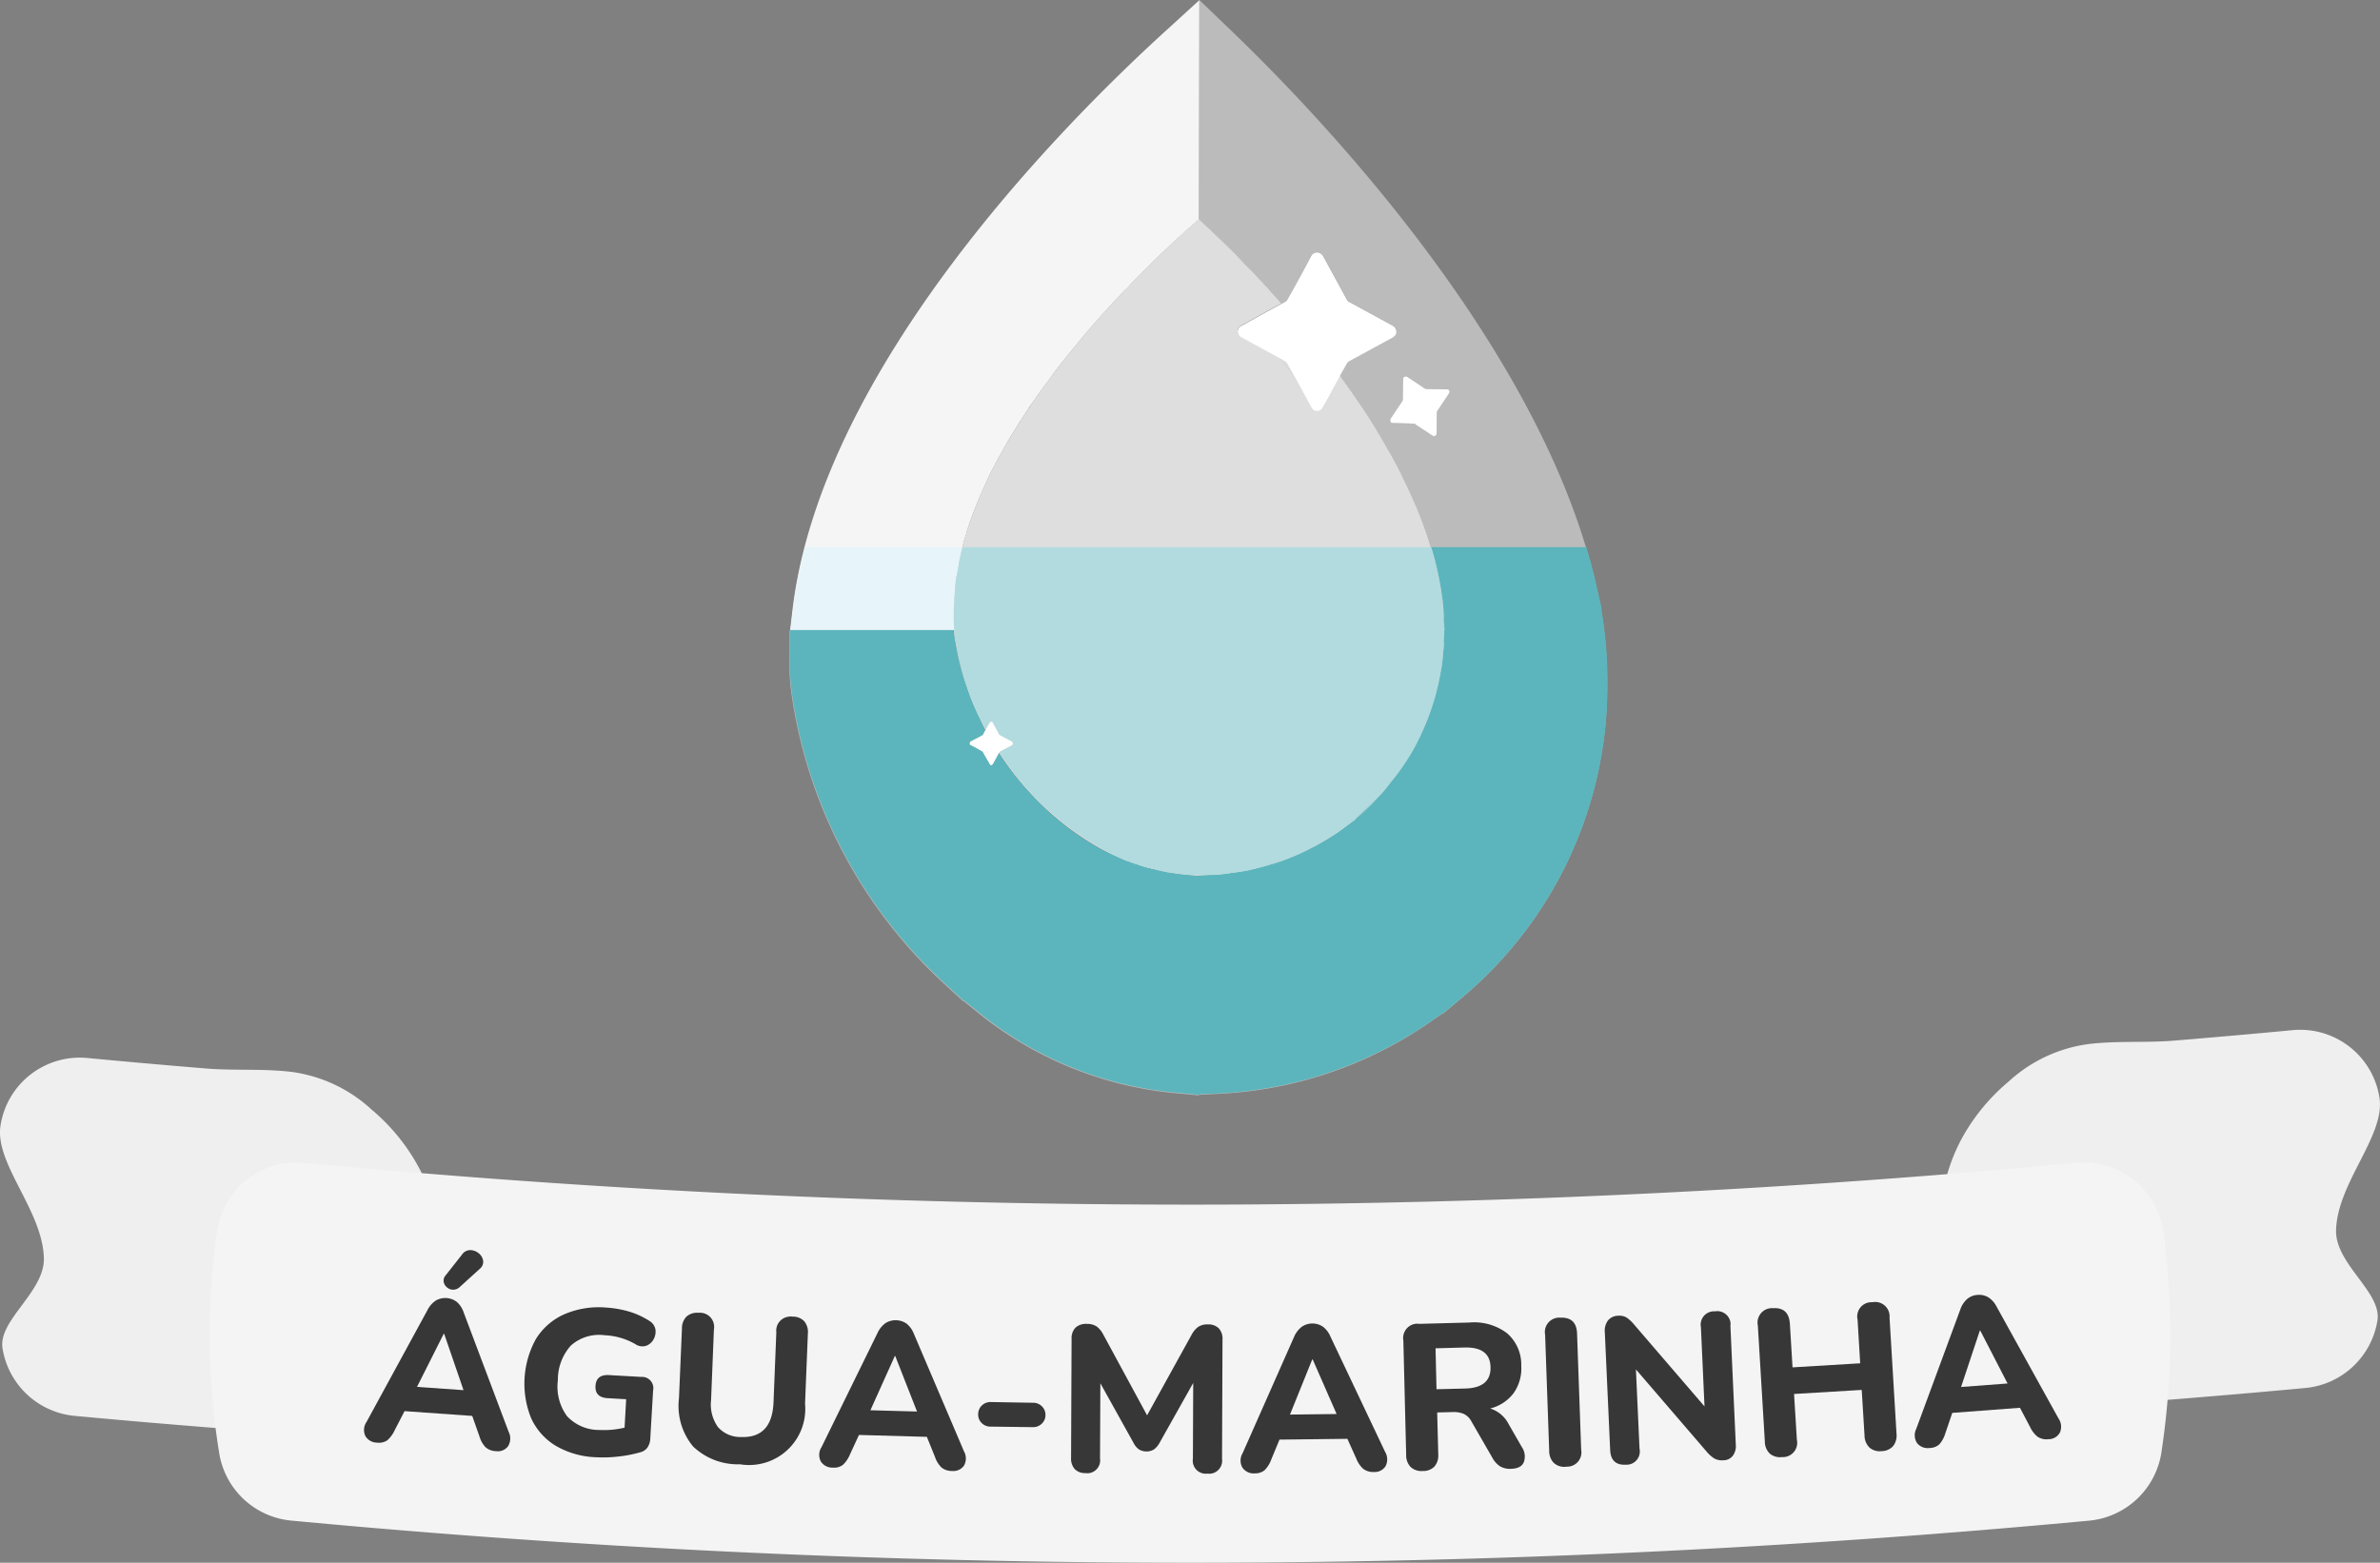 <svg xmlns="http://www.w3.org/2000/svg" width="84.412" height="55.432" viewBox="0 0 84.412 55.432">
  <rect x="0" y="0" width="84.412" height="55.432" fill="#808080" stroke="none"/>
  <g id="Grupo_1774" data-name="Grupo 1774" transform="translate(-138 -435.893)">
    <g id="Grupo_1522" data-name="Grupo 1522" transform="translate(68.369 -957.016)">
      <g id="Grupo_1375" data-name="Grupo 1375">
        <g id="Caminho_260-13" data-name="Caminho 260-13">
          <path id="Caminho_2195" data-name="Caminho 2195" d="M138.444,1436.4v6.708q2.355-.129,4.645-.289,2.632-.183,5.189-.4c1.051-.087,2.088-.18,3.118-.276a2.861,2.861,0,0,0,2.556-2.392c.165-1.005-1.509-2.01-1.467-3.216.054-1.684,1.735-3.326,1.542-4.67a2.845,2.845,0,0,0-3.093-2.414q-2.055.194-4.162.368c-1.025.087-2.059,0-3.08.126a5.2,5.2,0,0,0-2.82,1.328,7.036,7.036,0,0,0-1.72,2.129,6.418,6.418,0,0,0-.367.867A6.487,6.487,0,0,0,138.444,1436.4Z" fill="#efefef"/>
        </g>
        <g id="Caminho_260-14" data-name="Caminho 260-14">
          <path id="Caminho_2196" data-name="Caminho 2196" d="M85.231,1437.389v6.708q-2.355-.129-4.645-.289-2.635-.183-5.189-.4c-1.052-.087-2.088-.18-3.119-.276a2.861,2.861,0,0,1-2.557-2.392c-.165-1.005,1.509-2.011,1.466-3.216-.053-1.685-1.735-3.325-1.541-4.671a2.844,2.844,0,0,1,3.094-2.414q2.052.194,4.162.368c1.025.087,2.057,0,3.079.125a5.192,5.192,0,0,1,2.821,1.328,7.06,7.06,0,0,1,1.72,2.129,6.3,6.3,0,0,1,.368.867A6.551,6.551,0,0,1,85.231,1437.389Z" fill="#efefef"/>
        </g>
        <path id="Caminho_261-6" data-name="Caminho 261-6" d="M146.29,1444.43a2.865,2.865,0,0,1-2.568,2.419c-9.623.9-20.146,1.479-31.451,1.492-11.635.015-22.446-.568-32.307-1.494a2.86,2.86,0,0,1-2.558-2.391,26.021,26.021,0,0,1-.073-7.886,2.846,2.846,0,0,1,3.094-2.415c9.665.915,20.265,1.492,31.672,1.484,11.212-.008,21.64-.581,31.165-1.482a2.86,2.86,0,0,1,3.1,2.485,27.484,27.484,0,0,1,.228,4.479A28,28,0,0,1,146.29,1444.43Z" fill="#f4f4f4"/>
        <g id="Grupo_1374" data-name="Grupo 1374">
          <g id="Grupo_1373" data-name="Grupo 1373">
            <path id="Caminho_2197" data-name="Caminho 2197" d="M83.013,1444.081a.485.485,0,0,1-.425-.236.506.506,0,0,1,.044-.5l2.159-3.963a.888.888,0,0,1,.3-.343.675.675,0,0,1,.745.053.863.863,0,0,1,.244.381l1.593,4.229a.517.517,0,0,1-.024.509.452.452,0,0,1-.427.172.572.572,0,0,1-.375-.144.954.954,0,0,1-.212-.382l-.256-.724-2.4-.169-.351.679a1.073,1.073,0,0,1-.258.353A.508.508,0,0,1,83.013,1444.081Zm2.356-3.861-.948,1.884,1.65.116-.687-2Zm.573-1.663a.346.346,0,0,1-.243.1.34.34,0,0,1-.217-.084.333.333,0,0,1-.115-.195.277.277,0,0,1,.067-.227l.581-.737a.355.355,0,0,1,.294-.162.472.472,0,0,1,.3.112.419.419,0,0,1,.157.261.315.315,0,0,1-.116.289Z" fill="#373737"/>
            <path id="Caminho_2198" data-name="Caminho 2198" d="M90.789,1444.6a3.039,3.039,0,0,1-1.454-.411,2.226,2.226,0,0,1-.865-.972,3.272,3.272,0,0,1,.165-2.806,2.257,2.257,0,0,1,.992-.875,3.081,3.081,0,0,1,1.5-.246,3.734,3.734,0,0,1,.785.133,2.824,2.824,0,0,1,.743.335.447.447,0,0,1,.221.3.545.545,0,0,1-.061.352.492.492,0,0,1-.26.234.44.44,0,0,1-.387-.055,2.37,2.37,0,0,0-1.091-.317,1.5,1.5,0,0,0-1.2.367,1.815,1.815,0,0,0-.46,1.232,1.766,1.766,0,0,0,.326,1.272,1.547,1.547,0,0,0,1.156.489,3.127,3.127,0,0,0,.884-.082l.056-1.008-.658-.038c-.3-.018-.445-.161-.429-.435s.176-.4.477-.384l1.147.065a.4.4,0,0,1,.427.371.393.393,0,0,1-.008.108l-.1,1.7a.611.611,0,0,1-.094.316.439.439,0,0,1-.256.177,4.521,4.521,0,0,1-.748.148A4.6,4.6,0,0,1,90.789,1444.6Z" fill="#373737"/>
            <path id="Caminho_2199" data-name="Caminho 2199" d="M95.858,1444.85a2.3,2.3,0,0,1-1.646-.634,2.25,2.25,0,0,1-.5-1.7l.106-2.486a.585.585,0,0,1,.163-.422.572.572,0,0,1,.431-.132.5.5,0,0,1,.546.459.512.512,0,0,1-.007.141l-.1,2.493a1.374,1.374,0,0,0,.244.96,1.057,1.057,0,0,0,.813.353q1.1.045,1.157-1.219l.1-2.493a.5.5,0,0,1,.445-.558.489.489,0,0,1,.143,0,.541.541,0,0,1,.406.168.6.6,0,0,1,.125.434l-.1,2.486a1.992,1.992,0,0,1-2.326,2.146Z" fill="#373737"/>
            <path id="Caminho_2200" data-name="Caminho 2200" d="M99.178,1444.967a.483.483,0,0,1-.434-.217.5.5,0,0,1,.022-.505l1.987-4.051a.905.905,0,0,1,.288-.355.68.68,0,0,1,.746.023.87.87,0,0,1,.261.369l1.772,4.157a.514.514,0,0,1,0,.509.455.455,0,0,1-.42.189.573.573,0,0,1-.381-.127.947.947,0,0,1-.227-.372l-.288-.711-2.408-.067-.32.693a1.08,1.08,0,0,1-.244.363A.5.5,0,0,1,99.178,1444.967Zm2.19-3.958-.866,1.924,1.653.045-.772-1.969Z" fill="#373737"/>
            <path id="Caminho_2201" data-name="Caminho 2201" d="M104.756,1443.513a.436.436,0,0,1-.309-.129.413.413,0,0,1-.123-.311.423.423,0,0,1,.133-.312.438.438,0,0,1,.313-.12l1.508.026a.428.428,0,0,1,.309.129.42.42,0,0,1,.124.316.415.415,0,0,1-.134.3.437.437,0,0,1-.313.12Z" fill="#373737"/>
            <path id="Caminho_2202" data-name="Caminho 2202" d="M108.131,1445.162a.508.508,0,0,1-.381-.141.551.551,0,0,1-.131-.389l.018-4.238a.53.53,0,0,1,.14-.392.55.55,0,0,1,.4-.133.62.62,0,0,1,.346.089.835.835,0,0,1,.237.287l1.555,2.868,1.577-2.855a.821.821,0,0,1,.239-.285.6.6,0,0,1,.342-.086.521.521,0,0,1,.383.138.532.532,0,0,1,.134.392l-.017,4.238a.463.463,0,0,1-.388.525.491.491,0,0,1-.127,0,.462.462,0,0,1-.518-.53l.011-2.686-1.21,2.153a.714.714,0,0,1-.186.208.527.527,0,0,1-.523,0,.609.609,0,0,1-.183-.208l-1.191-2.142-.012,2.664a.46.46,0,0,1-.384.524A.48.48,0,0,1,108.131,1445.162Z" fill="#373737"/>
            <path id="Caminho_2203" data-name="Caminho 2203" d="M114.141,1445.171a.482.482,0,0,1-.442-.2.5.5,0,0,1,0-.506l1.826-4.127a.9.9,0,0,1,.274-.365.669.669,0,0,1,.747-.008.848.848,0,0,1,.274.358l1.936,4.084a.519.519,0,0,1,.017.509.452.452,0,0,1-.411.206.574.574,0,0,1-.385-.114.981.981,0,0,1-.243-.362l-.315-.7-2.408.028-.292.706a1.04,1.04,0,0,1-.229.372A.51.51,0,0,1,114.141,1445.171Zm2.032-4.042-.79,1.957,1.654-.02-.849-1.937Z" fill="#373737"/>
            <path id="Caminho_2204" data-name="Caminho 2204" d="M120.09,1445.087a.558.558,0,0,1-.429-.143.6.6,0,0,1-.157-.428l-.1-4.059a.509.509,0,0,1,.416-.589.483.483,0,0,1,.147,0l1.777-.047a1.933,1.933,0,0,1,1.342.383,1.473,1.473,0,0,1,.5,1.152,1.521,1.521,0,0,1-.271.969,1.487,1.487,0,0,1-.832.545,1.1,1.1,0,0,1,.651.546l.476.829a.585.585,0,0,1,.071.515c-.059.16-.211.242-.454.25a.7.7,0,0,1-.4-.093.831.831,0,0,1-.271-.309l-.736-1.276a.6.6,0,0,0-.278-.272.926.926,0,0,0-.382-.063l-.556.014.038,1.479a.611.611,0,0,1-.131.435A.545.545,0,0,1,120.09,1445.087Zm.49-2.9,1.016-.025c.61-.016.909-.267.9-.755s-.324-.717-.932-.7l-1.018.028Z" fill="#373737"/>
            <path id="Caminho_2205" data-name="Caminho 2205" d="M125.168,1444.938a.558.558,0,0,1-.43-.139.6.6,0,0,1-.161-.427l-.145-4.117a.512.512,0,0,1,.407-.6.524.524,0,0,1,.143-.007c.375-.012.57.175.583.566l.146,4.118a.507.507,0,0,1-.543.6Z" fill="#373737"/>
            <path id="Caminho_2206" data-name="Caminho 2206" d="M127.289,1444.864c-.35.017-.534-.158-.55-.524l-.189-4.167a.611.611,0,0,1,.115-.43.474.474,0,0,1,.355-.163.515.515,0,0,1,.3.063,1.291,1.291,0,0,1,.26.24l2.505,2.913-.127-2.808a.473.473,0,0,1,.372-.556.459.459,0,0,1,.128-.008.472.472,0,0,1,.546.384.494.494,0,0,1,0,.133l.191,4.218a.572.572,0,0,1-.107.39.423.423,0,0,1-.33.158.579.579,0,0,1-.329-.066,1.212,1.212,0,0,1-.271-.244l-2.505-2.913.127,2.808A.471.471,0,0,1,127.289,1444.864Z" fill="#373737"/>
            <path id="Caminho_2207" data-name="Caminho 2207" d="M132.83,1444.594a.561.561,0,0,1-.433-.127.6.6,0,0,1-.172-.423l-.248-4.114a.512.512,0,0,1,.393-.608.525.525,0,0,1,.143-.01q.561-.035.6.551l.094,1.548,2.4-.144-.093-1.548a.507.507,0,0,1,.382-.607.546.546,0,0,1,.145-.011.511.511,0,0,1,.6.405.534.534,0,0,1,.007.144l.247,4.114a.612.612,0,0,1-.12.44.559.559,0,0,1-.415.179.55.55,0,0,1-.426-.129.6.6,0,0,1-.173-.422l-.1-1.621-2.4.144.1,1.621a.509.509,0,0,1-.385.607A.548.548,0,0,1,132.83,1444.594Z" fill="#373737"/>
            <path id="Caminho_2208" data-name="Caminho 2208" d="M138.078,1444.27a.486.486,0,0,1-.454-.172.508.508,0,0,1-.031-.5l1.563-4.234a.872.872,0,0,1,.25-.382.621.621,0,0,1,.363-.141.635.635,0,0,1,.381.085.853.853,0,0,1,.3.341l2.189,3.954a.515.515,0,0,1,.049.506.456.456,0,0,1-.4.232.571.571,0,0,1-.392-.089.969.969,0,0,1-.265-.347l-.358-.678-2.4.181-.246.723a1.057,1.057,0,0,1-.206.385A.508.508,0,0,1,138.078,1444.27Zm1.772-4.163-.665,2,1.649-.124-.97-1.88Z" fill="#373737"/>
          </g>
        </g>
      </g>
    </g>
    <g id="Grupo_1773" data-name="Grupo 1773">
      <g id="Grupo_1002" data-name="Grupo 1002" transform="translate(68.369 -957.016)">
        <g id="Grupo_996" data-name="Grupo 996">
          <path id="Caminho_1791" data-name="Caminho 1791" d="M103.541,1415.8a7.283,7.283,0,0,0,.362,1.438A9.761,9.761,0,0,1,103.541,1415.8Z" fill="#bbb"/>
        </g>
        <g id="Grupo_997-2" data-name="Grupo 997-2">
          <path id="Caminho_1792" data-name="Caminho 1792" d="M111.715,1401.077c-.434.394-1.076.984-1.811,1.739a3.958,3.958,0,0,0-.279.3c.745-.776,1.511-1.521,2.318-2.225l.218-.2v-.011Zm-2.38,2.329c-.2.207-.393.424-.59.64l-.465.527c-.363.425-.735.88-1.1,1.344a3.672,3.672,0,0,0-.256.352c.186-.248.384-.5.576-.745.673-.839,1.376-1.645,2.122-2.411a3.625,3.625,0,0,0-.29.293Zm-3.57,4.533-.031.064c.042-.064.072-.124.114-.176A.477.477,0,0,0,105.765,1407.939Zm-.8,1.366c-.113.217-.227.448-.331.672.135-.279.28-.559.435-.848a1.45,1.45,0,0,0-.1.176Zm.528-.932c-.145.248-.29.507-.424.756.155-.28.32-.57.5-.859a.7.7,0,0,0-.072.1Z" fill="#f5f5f5"/>
          <path id="Caminho_1793-2" data-name="Caminho 1793-2" d="M112.171,1392.912l-.01,7.772-.448.393c-.435.394-1.077.984-1.811,1.739a3.763,3.763,0,0,0-.279.3,3.611,3.611,0,0,0-.29.29c-.2.207-.394.424-.59.64l-.466.528c-.362.424-.735.879-1.1,1.343a3.994,3.994,0,0,0-.256.352q-.072.09-.135.186c-.059.07-.114.143-.166.218-.1.134-.2.269-.29.414a4.234,4.234,0,0,0-.29.424c-.072.1-.134.207-.2.311a.489.489,0,0,0-.083.114l-.031.064c-.02.01-.02.03-.031.051-.048.07-.093.143-.135.217a.811.811,0,0,0-.072.1c-.145.248-.29.507-.424.756a1.6,1.6,0,0,0-.1.176c-.113.227-.237.448-.331.672-.01.01-.01.021-.02.042-.021.051-.052.1-.073.155a15.5,15.5,0,0,0-.576,1.459c-.01.021-.01.041-.021.064a.909.909,0,0,0-.041.155l-.031.094a2.647,2.647,0,0,0-.083.289,2.1,2.1,0,0,0-.072.269c0,.021-.011.042-.011.064-.031.135-.064.256-.083.384a6.03,6.03,0,0,0-.1.611c0,.031-.011.064-.011.093v.052a3.469,3.469,0,0,0-.041.548c0,.064-.01.124-.01.186s-.011.135-.011.2v.64H97.654l.082-.714c1.014-8.638,9.676-17.335,13.36-20.669Z" fill="#f5f5f5"/>
        </g>
        <g id="Grupo_998" data-name="Grupo 998">
          <path id="Caminho_1794" data-name="Caminho 1794" d="M110.485,1423.744a5.548,5.548,0,0,0,1.1.2A7.721,7.721,0,0,1,110.485,1423.744Z" fill="#bbb"/>
        </g>
        <g id="Grupo_999" data-name="Grupo 999">
          <path id="Caminho_1795-2" data-name="Caminho 1795-2" d="M114.728,1403.292c.124.124.238.256.352.393h.01C114.976,1403.55,114.851,1403.416,114.728,1403.292Zm2.432,2.949v.021c.342.465.662.92.963,1.376q-.468-.729-.963-1.4Z" fill="#bbb"/>
          <path id="Caminho_1796-2" data-name="Caminho 1796-2" d="M126.494,1415.044l-.083-.548h.01l-.175-.786c-1.884-8.373-9.708-16.61-12.99-19.756l-1.088-1.045-.011,7.772v.01l.207.2.228.207c.176.176.4.384.652.631l.256.256c.186.2.372.394.569.59l.456.486a1.956,1.956,0,0,1,.2.228c.124.124.249.256.363.393l.114-.064a.2.2,0,0,0,.092-.093l.2-.352.331-.6.32-.6a.231.231,0,0,1,.311-.083.255.255,0,0,1,.093.083l.849,1.552a.191.191,0,0,0,.093.093l1.552.849a.247.247,0,0,1,.093.31.4.4,0,0,1-.093.094l-.931.506-.569.311-.052.031a.2.2,0,0,0-.093.093l-.238.425q.5.667.963,1.4c.133.206.266.424.4.652.114.186.217.373.32.549.206.352.393.7.569,1.075.083.177.176.353.248.529a13.363,13.363,0,0,1,1,3.032c.031.156.064.32.083.476.01.073.021.135.031.208s.021.154.031.237c0,.052.01.093.01.145l.011.176c.01.166.02.331.02.5v.064a7.819,7.819,0,0,1-.1,1.314c-.031.156-.064.32-.093.476s-.064.28-.1.424a8.688,8.688,0,0,1-.871,2.122,9.759,9.759,0,0,1-1.023,1.418,4.108,4.108,0,0,1-.352.393,5.688,5.688,0,0,1-.59.528l-.042.041.01.021-.33.227a7.173,7.173,0,0,1-.818.539c-.135.083-.269.155-.414.227a8.091,8.091,0,0,1-1.107.477,10.139,10.139,0,0,1-1.108.31,5.313,5.313,0,0,1-.589.093,4.6,4.6,0,0,1-.549.064,2.19,2.19,0,0,1-.256.011l-.362.021v.02l-.373-.041a1.114,1.114,0,0,1-.2-.021,5.47,5.47,0,0,1-1.1-.2,4.6,4.6,0,0,1-.538-.156,3.947,3.947,0,0,1-.384-.134h-.01l-.218-.094a7.837,7.837,0,0,1-1.842-1.088l-.631-.506-.331-.331a10.1,10.1,0,0,1-1.48-1.8l-.217.393a.064.064,0,0,1-.084.031c-.01-.01-.02-.021-.02-.031l-.239-.414c0-.01-.01-.02-.021-.031l-.3-.165-.124-.064a.057.057,0,0,1-.025-.075v-.008c0-.01.011-.021.021-.031l.01-.011.414-.217a.023.023,0,0,0,.021-.021l.082-.155c-.064-.125-.123-.253-.175-.384a8.3,8.3,0,0,1-.5-1.211,7.2,7.2,0,0,1-.362-1.438.014.014,0,0,1,0-.02h0a2.083,2.083,0,0,1-.052-.259l-.052-.248H97.636l-.01.631a11.8,11.8,0,0,0,.042,1.356,17.283,17.283,0,0,0,5.464,10.556l.652.6.01-.01.373.3a13.054,13.054,0,0,0,7.286,2.99l.7.064v-.02l.673-.032a14.329,14.329,0,0,0,7.544-2.559l.435-.3.01.011.652-.549a14.4,14.4,0,0,0,5.164-11.083A15.534,15.534,0,0,0,126.494,1415.044Zm-5.454-8.227a.1.1,0,0,1-.021.052l-.414.621a.086.086,0,0,0-.01.052l-.01.735a.1.1,0,0,1-.1.1h0a.1.1,0,0,1-.052-.021l-.6-.393v-.01l-.02-.011a.079.079,0,0,0-.052-.01l-.7-.02h-.031a.087.087,0,0,1-.093-.081.029.029,0,0,1,0-.013v-.01a.062.062,0,0,1,.01-.042l.01-.02.394-.59.01-.01a.235.235,0,0,0,.021-.052l.01-.745a.093.093,0,0,1,.093-.093h0a.074.074,0,0,1,.052.01l.621.414c.021.01.031.02.052.02l.745.011a.093.093,0,0,1,.093.092h0Z" fill="#bbb"/>
        </g>
        <g id="Grupo_1000" data-name="Grupo 1000">
          <path id="Caminho_1797" data-name="Caminho 1797" d="M115.534,1406.251q-.247-.325-.5-.62l.165.092a.206.206,0,0,1,.093.094Z" fill="#dedede"/>
          <path id="Caminho_1798" data-name="Caminho 1798" d="M103.541,1415.8a7.283,7.283,0,0,0,.362,1.438A9.761,9.761,0,0,1,103.541,1415.8Zm1.427-6.5c-.113.217-.227.448-.331.672.135-.279.28-.559.435-.848a1.45,1.45,0,0,0-.1.176Zm.528-.932c-.145.249-.29.507-.424.756.155-.28.32-.57.5-.859a.71.71,0,0,0-.076.1Zm.269-.434-.031.064c.042-.064.072-.124.114-.176A.477.477,0,0,0,105.765,1407.938Zm3.57-4.533c-.2.207-.393.424-.59.64l-.465.528c-.363.424-.735.879-1.1,1.343a3.67,3.67,0,0,0-.256.352c.186-.248.384-.5.576-.745.673-.839,1.376-1.645,2.122-2.411a3.6,3.6,0,0,0-.287.294Zm1.152,20.335a5.483,5.483,0,0,0,1.1.2A7.721,7.721,0,0,1,110.487,1423.74Zm1.231-22.664c-.435.394-1.077.984-1.811,1.739a3.985,3.985,0,0,0-.279.3c.745-.776,1.511-1.521,2.318-2.225l.217-.2v-.011Zm3.012,2.215c.124.124.238.256.352.393h.01c-.116-.135-.241-.269-.365-.393Zm.569,2.525a.2.2,0,0,0-.093-.094l-.166-.092c.166.2.333.4.5.62Zm1.862.424v.021c.342.465.663.92.964,1.376q-.468-.729-.966-1.4Zm.871,15.43-.311.28a5.688,5.688,0,0,0,.59-.528,4.09,4.09,0,0,0,.352-.394c-.2.218-.406.435-.634.641Zm2.815-6.4a9.186,9.186,0,0,1-.092,1.315,7.937,7.937,0,0,0,.1-1.315Zm-.01-.558.01.5h.011c0-.166-.015-.331-.025-.5Z" fill="#dedede"/>
          <path id="Caminho_1799" data-name="Caminho 1799" d="M120.854,1415.213v.064h-.011a9.182,9.182,0,0,1-.092,1.314c-.032.156-.064.32-.094.477s-.064.279-.1.424a8.7,8.7,0,0,1-.869,2.121,9.925,9.925,0,0,1-1.024,1.418,8.667,8.667,0,0,1-.631.64l-.311.28-.041.041c-.1.083-.207.165-.32.248a7.486,7.486,0,0,1-.818.538c-.134.083-.269.156-.414.228a8.139,8.139,0,0,1-1.107.476,10.139,10.139,0,0,1-1.108.31,5.13,5.13,0,0,1-.589.094,4.824,4.824,0,0,1-.55.064,2.155,2.155,0,0,1-.256.01c-.114.01-.238.01-.352.01-.134,0-.256,0-.384-.01a1.113,1.113,0,0,1-.2-.02,7.747,7.747,0,0,1-1.1-.2,4.79,4.79,0,0,1-.538-.155q-.195-.058-.384-.135h-.01l-.218-.093a10.217,10.217,0,0,1-4.274-3.746l.031-.031.424-.228.022-.02a.1.1,0,0,0-.022-.094l-.424-.227c-.01,0-.02-.011-.031-.021l-.227-.424a.023.023,0,0,0-.021-.021.055.055,0,0,0-.076.009l-.007.012-.145.248c-.064-.124-.124-.238-.186-.362a8.523,8.523,0,0,1-.5-1.211,9.76,9.76,0,0,1-.362-1.438.015.015,0,0,1,0-.02h0a2.283,2.283,0,0,1-.052-.259c-.01-.082-.01-.165-.021-.248-.01-.145-.02-.29-.021-.424v-.218c0-.064.011-.124.011-.2s.01-.125.01-.187c.011-.176.021-.362.041-.548v-.052c0-.031.011-.064.011-.093.011-.073.031-.145.041-.217.021-.124.042-.257.064-.394s.052-.249.083-.385c0-.02.011-.041.011-.063a2.063,2.063,0,0,1,.072-.27,2.713,2.713,0,0,1,.083-.289l.031-.094a.845.845,0,0,1,.042-.155c.01-.021.01-.041.02-.064.166-.476.352-.96.576-1.459.021-.052.052-.1.073-.155.01-.021.01-.032.02-.042.135-.279.28-.559.435-.847s.32-.571.5-.861c.042-.074.087-.147.135-.217.011-.021.011-.041.031-.051.035-.06.073-.119.114-.176.064-.1.124-.208.2-.311a.8.8,0,0,1,.1-.145,2.253,2.253,0,0,1,.186-.279c.094-.145.187-.28.29-.414a2.247,2.247,0,0,1,.166-.218c.042-.064.086-.126.134-.186.187-.248.384-.5.576-.745.673-.839,1.377-1.645,2.122-2.411s1.511-1.521,2.318-2.225l.217-.2.207.2.228.206c.176.176.4.384.653.632l.256.256c.186.2.372.393.57.59l.454.486a2.054,2.054,0,0,1,.2.228c.124.124.238.257.352.394l-.57.311-.59.331-.269.144a.2.2,0,0,0-.093.094.232.232,0,0,0,.093.31l1.387.756c.166.2.332.407.5.621l.612,1.118a.2.2,0,0,0,.092.092.218.218,0,0,0,.2.011.223.223,0,0,0,.114-.1l.279-.5v-.01l.331-.6c.342.466.662.921.963,1.376q.2.311.4.652c.114.187.218.373.32.549.207.352.393.7.569,1.076.083.176.176.352.248.528a13.281,13.281,0,0,1,1,3.032c.032.155.064.32.084.476.01.072.02.134.03.207s.022.155.032.238c0,.051.01.093.01.145l.01.176.01.5Z" fill="#dedede"/>
        </g>
        <g id="Grupo_1001" data-name="Grupo 1001">
          <path id="Caminho_1800" data-name="Caminho 1800" d="M120.828,1414.717l.01.5h.011A4.111,4.111,0,0,0,120.828,1414.717Zm.01.558a9.187,9.187,0,0,1-.092,1.315,7.83,7.83,0,0,0,.1-1.315Zm-2.815,6.4-.31.28a6.026,6.026,0,0,0,.59-.528,4.218,4.218,0,0,0,.351-.394,8.86,8.86,0,0,1-.63.641Z" fill="#bbb"/>
        </g>
        <path id="Caminho_1801-14" data-name="Caminho 1801-14" d="M119.136,1404.781a.415.415,0,0,1-.093.094l-.932.507-.569.311-.052.03a.2.2,0,0,0-.093.094l-.238.424v.021l-.331.6v.01l-.28.5a.213.213,0,0,1-.113.1.221.221,0,0,1-.2-.01.191.191,0,0,1-.093-.093l-.611-1.118-.238-.434a.206.206,0,0,0-.093-.094l-.165-.092-1.387-.756a.233.233,0,0,1-.093-.311.2.2,0,0,1,.093-.093l.269-.145.59-.33.569-.311h.01l.114-.064a.2.2,0,0,0,.093-.093l.2-.352.331-.6.32-.6a.23.23,0,0,1,.31-.083.252.252,0,0,1,.094.083l.848,1.553a.206.206,0,0,0,.094.093l1.552.848A.249.249,0,0,1,119.136,1404.781Z" fill="#fff"/>
        <path id="Caminho_1802-2" data-name="Caminho 1802-2" d="M121.04,1406.81v.01a.1.1,0,0,1-.021.052l-.414.621a.086.086,0,0,0-.01.052l-.01.735a.1.1,0,0,1-.1.1h0a.1.1,0,0,1-.052-.021l-.6-.393v-.01l-.02-.011a.086.086,0,0,0-.052-.01l-.7-.02h-.031a.086.086,0,0,1-.093-.08.033.033,0,0,1,0-.014v-.01a.064.064,0,0,1,.01-.042l.01-.02.394-.59.01-.01a.2.2,0,0,0,.021-.052l.01-.745a.093.093,0,0,1,.093-.093h0a.079.079,0,0,1,.052.01l.621.414c.021.01.031.02.052.02l.745.011a.093.093,0,0,1,.093.092Z" fill="#fff"/>
        <path id="Caminho_1803-2" data-name="Caminho 1803-2" d="M105.536,1419.333l-.021.02-.425.228-.03.031-.011.021-.217.393a.064.064,0,0,1-.083.031c-.011-.01-.021-.021-.021-.031l-.238-.414c0-.01-.01-.021-.02-.031l-.3-.166-.125-.064a.055.055,0,0,1-.026-.074v-.008c0-.01.011-.021.021-.031l.011-.011.414-.217a.022.022,0,0,0,.02-.021l.083-.155.011-.021.144-.248a.054.054,0,0,1,.071-.027l.012.007a.022.022,0,0,1,.021.02l.228.424c.01.011.02.021.03.021l.425.228A.1.1,0,0,1,105.536,1419.333Z" fill="#fff"/>
      </g>
      <g id="Grupo_1002-2" data-name="Grupo 1002" transform="translate(4707.453 -2107.526)">
        <g id="Grupo_996-2" data-name="Grupo 996">
          <path id="Caminho_1791-2" data-name="Caminho 1791" d="M-4535.53,2566.294a7.236,7.236,0,0,0,.362,1.438A9.7,9.7,0,0,1-4535.53,2566.294Z" fill="#5cb5bc"/>
        </g>
        <g id="Grupo_997" data-name="Grupo 997">
          <path id="Caminho_13520" data-name="Caminho 13520" d="M-4535.32,2562.826h-5.58a15.887,15.887,0,0,0-.43,2.23l-.09.711h5.8v-.641c0-.06.01-.14.01-.2s.01-.12.01-.179a2.536,2.536,0,0,1,.01-.28.635.635,0,0,1,.01-.131.6.6,0,0,1,.02-.139v-.051c0-.03.01-.07.01-.1.01-.06.01-.12.02-.19a.037.037,0,0,0,.01-.03c.03-.119.05-.26.07-.389s.05-.25.08-.391a.034.034,0,0,1,.01-.029c0-.011.01-.02.01-.031s.01-.039.01-.06a.181.181,0,0,1,.02-.07v-.01c0-.01,0-.01.01-.02" fill="#e7f5fa"/>
        </g>
        <g id="Grupo_998-2" data-name="Grupo 998">
          <path id="Caminho_1794-2" data-name="Caminho 1794" d="M-4528.586,2574.234a5.491,5.491,0,0,0,1.1.2A7.6,7.6,0,0,1-4528.586,2574.234Z" fill="#5cb5bc"/>
        </g>
        <g id="Grupo_999-2" data-name="Grupo 999">
          <path id="Caminho_13521" data-name="Caminho 13521" d="M-4512.66,2564.986h.01l-.18-.789c-.1-.461-.22-.91-.36-1.371h-5.51c.04.111.07.23.11.35q.1.391.18.781c.03.149.06.319.08.469.01.08.02.14.03.21s.02.16.03.24c0,.05.01.091.01.141l.01.18v.02c.01.159.02.32.02.48v.07c0,.109,0,.219-.01.329,0,.131-.01.26-.02.4,0,.04-.01.079-.01.119-.01.131-.03.27-.05.4,0,.02-.01.039-.01.059v.01c-.03.15-.06.32-.09.47s-.06.28-.1.43c-.05.19-.1.37-.16.551s-.12.359-.2.539a9.847,9.847,0,0,1-.51,1.03,9.339,9.339,0,0,1-.78,1.111,3.455,3.455,0,0,1-.24.3v.009l-.02.02a2.332,2.332,0,0,0-.16.181.693.693,0,0,1-.12.119c-.01.01-.01.03-.03.04l-.03.03c-.09.1-.19.19-.28.281s-.2.169-.3.25h-.01l-.03.039-.01.011.01.009-.32.221a5.567,5.567,0,0,1-.56.389,2.115,2.115,0,0,1-.26.16c-.04.02-.09.05-.13.07-.09.06-.19.1-.28.151a7.879,7.879,0,0,1-1.11.48c-.36.119-.73.22-1.11.31a5.9,5.9,0,0,1-.59.089,3.453,3.453,0,0,1-.55.071,2.267,2.267,0,0,1-.26.01l-.36.02v.02l-.37-.04a1.235,1.235,0,0,1-.2-.02,5.853,5.853,0,0,1-1.1-.2,2.992,2.992,0,0,1-.54-.16,2.371,2.371,0,0,1-.23-.079,1.072,1.072,0,0,1-.16-.05h-.01l-.21-.1a7.994,7.994,0,0,1-1.85-1.079l-.63-.511-.33-.33a10.5,10.5,0,0,1-1.47-1.79.01.01,0,0,1-.01-.01l-.21.391c-.02.029-.05.049-.08.029h-.01c-.01-.009-.02-.02-.02-.029l-.24-.411c0-.01-.01-.02-.02-.03l-.29-.17-.13-.06c-.02-.02-.03-.03-.03-.05v-.029h.01v-.02c0-.011,0-.011.01-.02h.01v-.01h.01l.14-.071.27-.14a.021.021,0,0,0,.02-.02v-.009l.03-.051.05-.1c-.06-.119-.12-.25-.17-.379a8.042,8.042,0,0,1-.5-1.211,7.94,7.94,0,0,1-.37-1.44v-.02a2.418,2.418,0,0,1-.05-.259l-.05-.25h-5.79l-.01.629a12.418,12.418,0,0,0,.05,1.36,17.245,17.245,0,0,0,5.46,10.55l.65.6.01-.01.38.3a12.962,12.962,0,0,0,7.28,2.99l.7.069v-.02l.67-.029a14.473,14.473,0,0,0,7.55-2.561l.43-.3.01.01.66-.55a14.423,14.423,0,0,0,5.16-11.089,14.428,14.428,0,0,0-.14-2.18Z" fill="#5cb5bc"/>
        </g>
        <g id="Grupo_1000-2" data-name="Grupo 1000">
          <path id="Caminho_13522" data-name="Caminho 13522" d="M-4520.72,2571.846c-.11.111-.22.22-.33.32l-.29.26c.1-.07.19-.15.29-.229s.19-.18.28-.281l.03-.03c.02-.01.02-.03.03-.04Z" fill="#b3dbdf"/>
          <path id="Caminho_13523" data-name="Caminho 13523" d="M-4518.27,2566.616a.672.672,0,0,1-.01.14c.01-.09.02-.17.03-.259A.481.481,0,0,1-4518.27,2566.616Z" fill="#b3dbdf"/>
          <path id="Caminho_13524" data-name="Caminho 13524" d="M-4518.24,2565.207c0,.06.01.109.01.169v-.169Z" fill="#b3dbdf"/>
          <path id="Caminho_13525" data-name="Caminho 13525" d="M-4518.22,2565.457v.25h.01C-4518.21,2565.616-4518.22,2565.537-4518.22,2565.457Z" fill="#b3dbdf"/>
          <path id="Caminho_13526" data-name="Caminho 13526" d="M-4535.32,2562.826v.03a.181.181,0,0,0-.02.07.148.148,0,0,0-.02.06v.031a.034.034,0,0,0-.01.029c-.03.141-.06.25-.08.391s-.04.27-.07.389a.037.037,0,0,1-.01.03c-.01.06-.02.121-.03.19,0,.03-.01.06-.01.09v.051a.729.729,0,0,0-.01.149.635.635,0,0,0-.01.131,2.354,2.354,0,0,0-.02.269c0,.06-.01.11-.01.19s-.01.13-.01.2v.22a1.51,1.51,0,0,0,.01.21c0,.07.01.141.01.211s.01.17.02.25a2.3,2.3,0,0,0,.05.259v.02c.02.11.04.221.07.33l.06.27c0,.01.01.03.01.041.04.139.07.27.11.4a2.919,2.919,0,0,0,.12.391,7.677,7.677,0,0,0,.5,1.22c.06.119.12.229.18.359l.15-.25a.045.045,0,0,1,.06-.03l.02.011a.02.02,0,0,1,.02.019l.23.421c.01.02.01.02.02.02l.43.23a.166.166,0,0,1,.03.1l-.03.02-.42.22-.03.04a10.231,10.231,0,0,0,4.27,3.74l.22.091h.01l.15.06a2.371,2.371,0,0,0,.23.079,5.4,5.4,0,0,0,.54.151.469.469,0,0,0,.11.02c.14.04.29.079.44.109h.02l.47.06a.126.126,0,0,0,.06.01.684.684,0,0,0,.2.021c.13.01.25.01.39.01.11,0,.23,0,.35-.01a1.048,1.048,0,0,0,.25-.01,5.1,5.1,0,0,0,.55-.061,5.9,5.9,0,0,0,.59-.089c.38-.09.75-.191,1.11-.31a7.879,7.879,0,0,0,1.11-.48c.09-.05.19-.091.28-.151a1.03,1.03,0,0,0,.13-.079c.09-.05.18-.1.26-.151a5.567,5.567,0,0,0,.56-.389c.11-.081.21-.151.31-.23l.01-.011.03-.039h.01v-.01a.01.01,0,0,0,.01-.011l.29-.26c.11-.1.22-.209.33-.32s.19-.2.29-.3v-.009l.01-.011h.01v-.009a3.455,3.455,0,0,0,.24-.3,7.749,7.749,0,0,0,.79-1.111,8.171,8.171,0,0,0,.5-1.03c.08-.18.14-.359.2-.539s.12-.361.17-.551c.03-.15.07-.269.1-.43l.09-.48c.01-.109.03-.21.04-.32a.672.672,0,0,0,.01-.14c0-.04.01-.079.01-.119,0-.011,0-.011.01-.02v-.051a.994.994,0,0,0,.01-.17v-.16c.01-.11.01-.22.01-.329h.01v-.06h-.01v-.01h-.01l-.01-.48v-.02l-.01-.18c0-.05-.01-.091-.01-.141-.01-.08-.02-.169-.03-.24s-.02-.13-.03-.21c-.02-.15-.05-.32-.08-.469q-.075-.39-.18-.781c-.03-.12-.07-.239-.1-.35h-16.62" fill="#b2dbdf"/>
        </g>
        <g id="Grupo_1001-2" data-name="Grupo 1001">
          <path id="Caminho_1800-2" data-name="Caminho 1800" d="M-4518.22,2565.707c0-.111,0-.221-.01-.331,0-.06-.01-.109-.01-.169l.01.49v.01Zm-.1,1.31a2.456,2.456,0,0,0,.04-.261.672.672,0,0,0,.01-.14C-4518.28,2566.747-4518.3,2566.886-4518.32,2567.017Zm.09-1.25c0,.109,0,.219-.01.329v.16a1.057,1.057,0,0,0,.01-.18c.01-.1.01-.21.01-.309Zm-.03.73c0,.04-.01.079-.01.119a.481.481,0,0,0,.02-.119v-.071A.181.181,0,0,0-4518.26,2566.5Zm-2.46,5.349c-.11.111-.22.22-.33.32l-.29.26c.1-.07.19-.15.29-.229s.19-.18.28-.281l.03-.03c.02-.01.02-.03.03-.04a.693.693,0,0,0,.12-.119,2.332,2.332,0,0,1,.16-.181C-4520.53,2571.646-4520.62,2571.747-4520.72,2571.846Z" fill="#5cb5bc"/>
        </g>
        <path id="Caminho_1803" data-name="Caminho 1803" d="M-4533.535,2569.823l-.021.02-.425.228-.03.031-.011.021-.217.394a.065.065,0,0,1-.083.031c-.011-.01-.021-.021-.021-.031l-.238-.415c0-.01-.01-.021-.02-.031l-.3-.166-.125-.064a.054.054,0,0,1-.026-.073v-.009c0-.01.011-.021.021-.031l.011-.011.414-.217a.022.022,0,0,0,.02-.021l.083-.155.011-.021.144-.248a.054.054,0,0,1,.071-.027l.012.007a.022.022,0,0,1,.021.02l.228.424c.01.011.02.021.03.021l.425.228A.1.1,0,0,1-4533.535,2569.823Z" fill="#fff"/>
      </g>
    </g>
  </g>
</svg>
